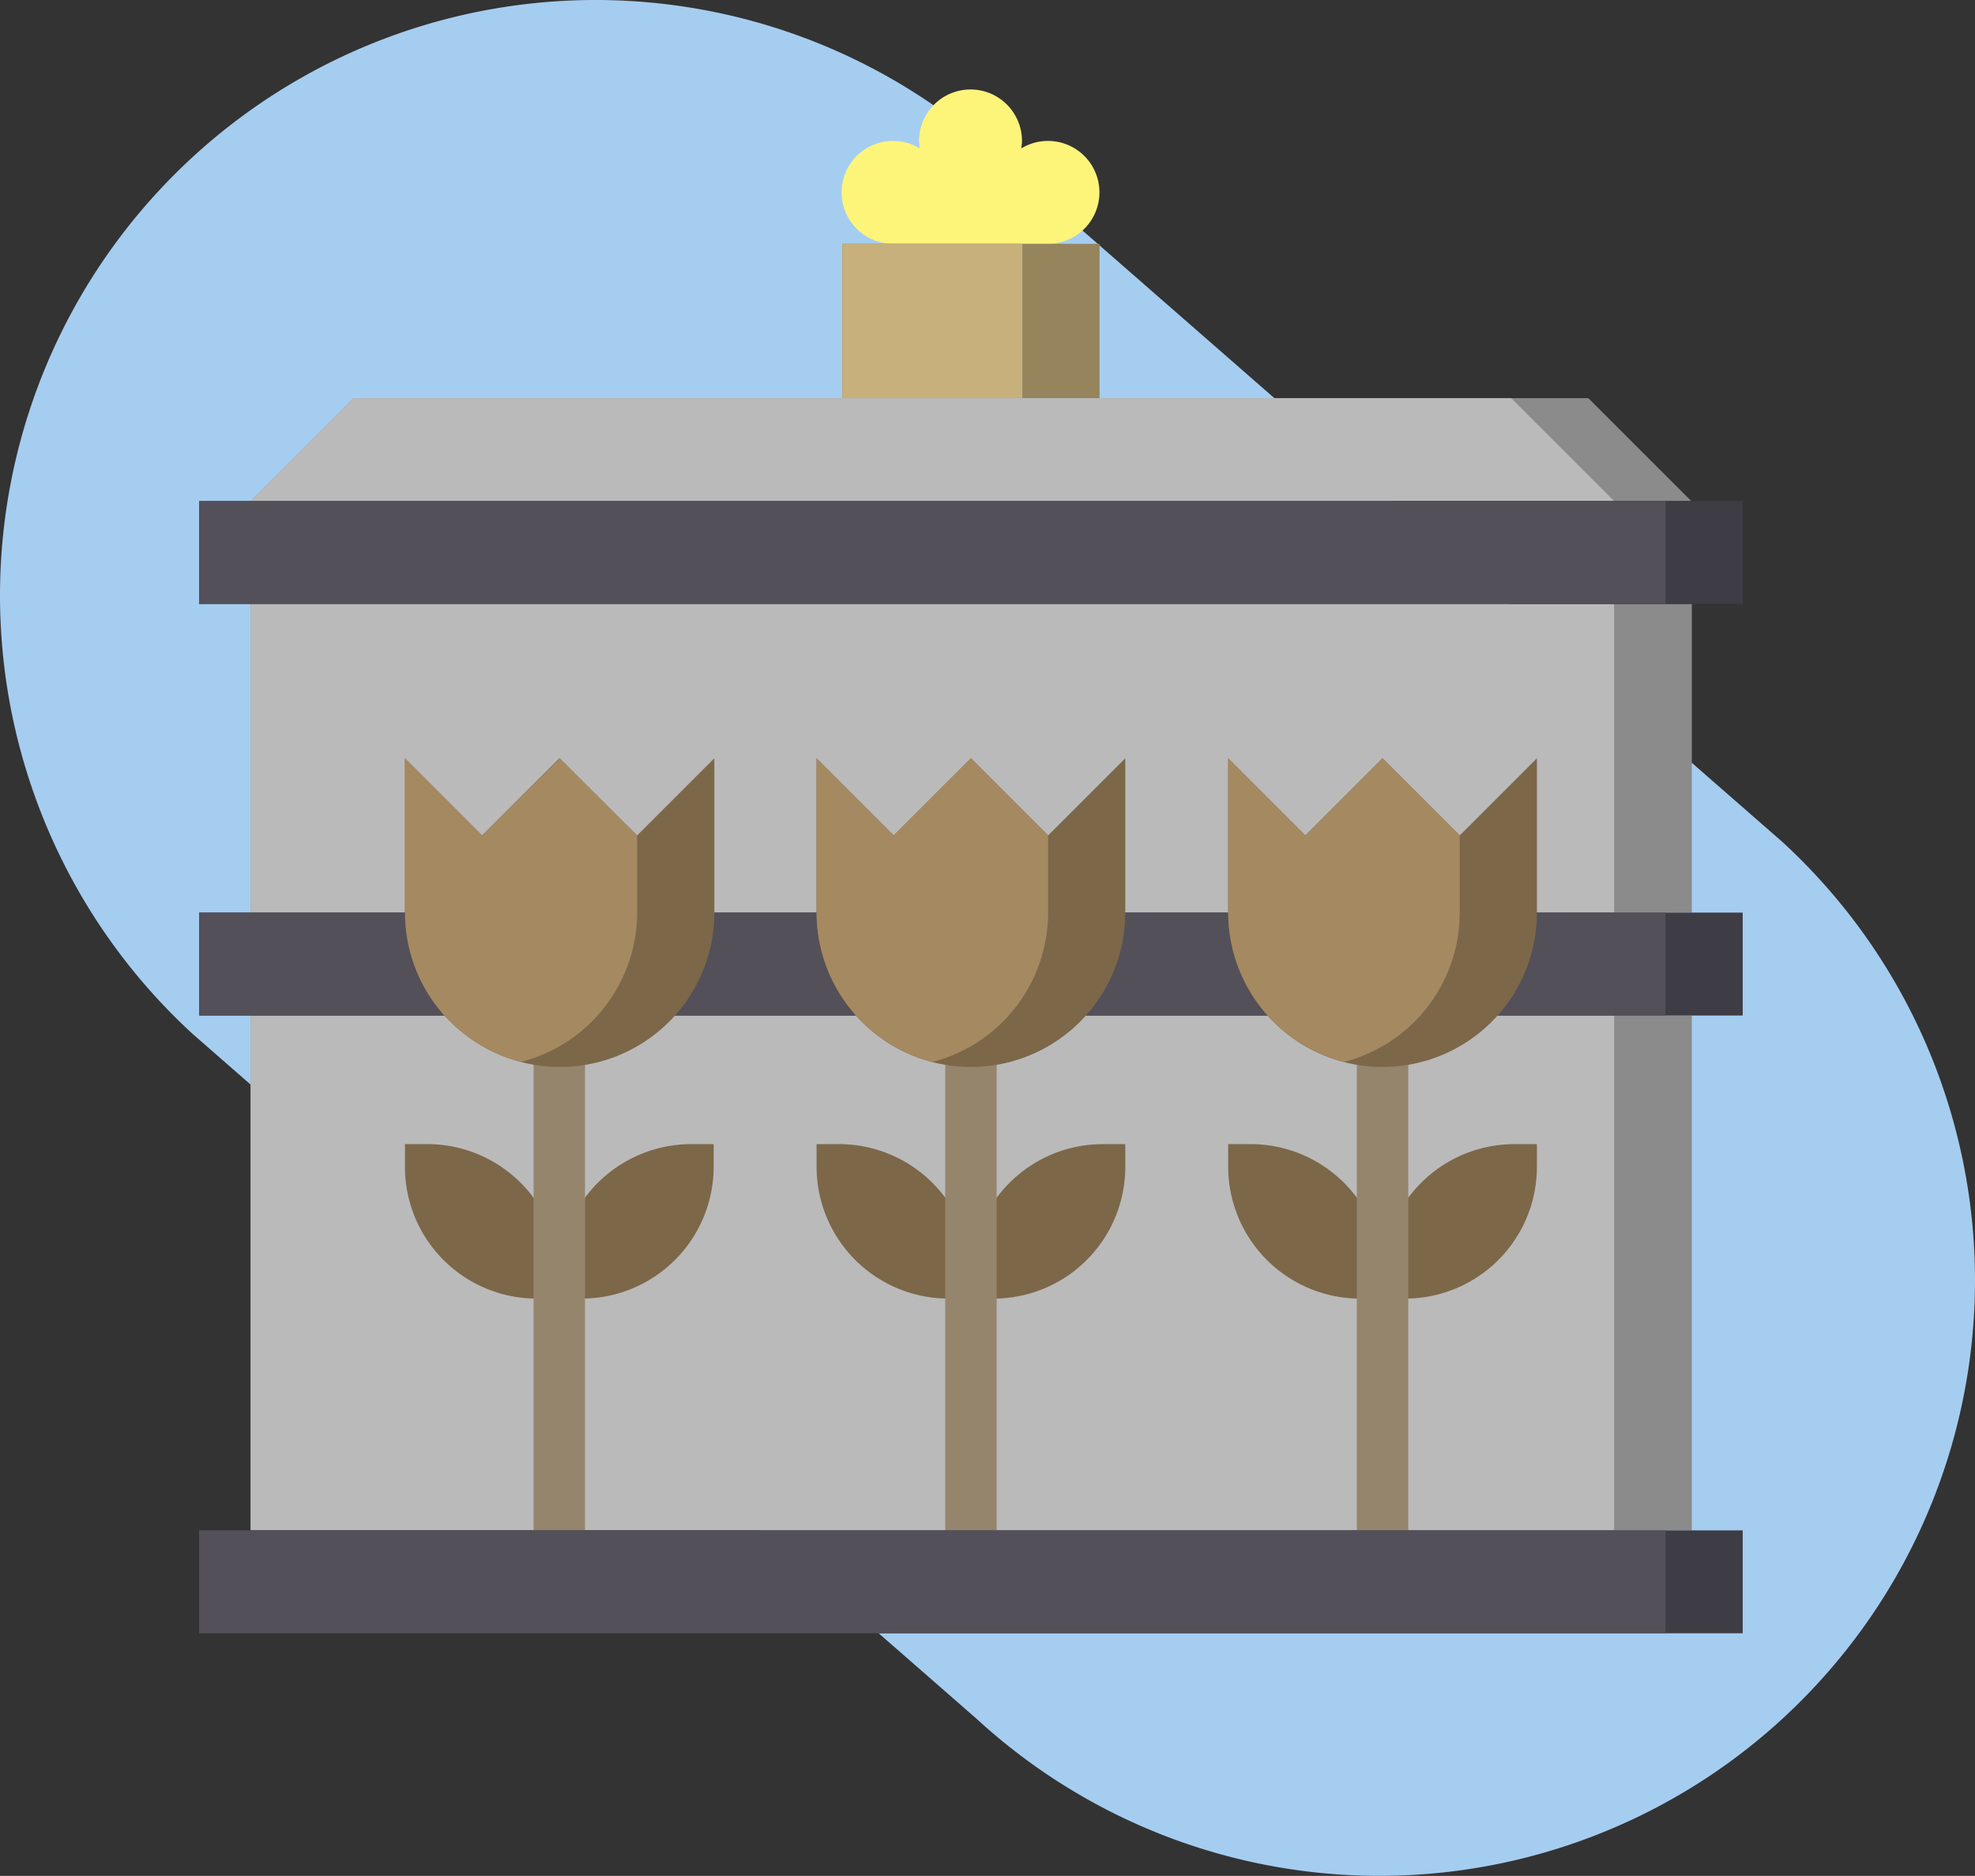<svg xmlns="http://www.w3.org/2000/svg" width="146.629" height="139.288" viewBox="0 0 146.629 139.288">
  <rect x="0" y="0" width="146.629" height="139.288" fill="#333333" stroke="none"/>
  <g id="Layer_2" data-name="Layer 2" transform="translate(-6.696 -10.366)">
    <g id="Layer_1" data-name="Layer 1">
      <path id="Trazado_229487" data-name="Trazado 229487" d="M18.34,24.69h0A44.19,44.19,0,0,1,80.79,22L139,72.86a44.2,44.2,0,0,1,2.7,62.45h0A44.19,44.19,0,0,1,79.21,138L21,87.14a44.2,44.2,0,0,1-2.66-62.45Z" fill="#a5cdf0"/>
    </g>
    <path id="Trazado_229488" data-name="Trazado 229488" d="M25.3,85.77h107V124H25.3Z" fill="#8b8b8b"/>
    <path id="Trazado_229489" data-name="Trazado 229489" d="M25.3,85.77H126.53V124H25.3Z" fill="#bababa"/>
    <g id="Grupo_124772" data-name="Grupo 124772">
      <path id="Trazado_229490" data-name="Trazado 229490" d="M112.21,98.19a9.79,9.79,0,0,1,6.91-2.87h1.68V97a9.78,9.78,0,0,1-9.78,9.79h-1.68v-1.68a9.75,9.75,0,0,1,2.87-6.92Z" fill="#7c6749"/>
      <path id="Trazado_229491" data-name="Trazado 229491" d="M106.48,98.19a9.83,9.83,0,0,0-6.92-2.87H97.88V97a9.8,9.8,0,0,0,9.78,9.79h1.68v-1.68a9.79,9.79,0,0,0-2.86-6.92Z" fill="#7c6749"/>
      <path id="Trazado_229492" data-name="Trazado 229492" d="M81.65,98.19a9.79,9.79,0,0,1,6.91-2.87h1.68V97a9.78,9.78,0,0,1-9.78,9.79H78.78v-1.68A9.75,9.75,0,0,1,81.65,98.19Z" fill="#7c6749"/>
      <path id="Trazado_229493" data-name="Trazado 229493" d="M75.92,98.19A9.83,9.83,0,0,0,69,95.32H67.32V97a9.8,9.8,0,0,0,9.78,9.79h1.68v-1.68A9.79,9.79,0,0,0,75.92,98.19Z" fill="#7c6749"/>
      <path id="Trazado_229494" data-name="Trazado 229494" d="M51.08,98.19A9.83,9.83,0,0,1,58,95.32h1.68V97a9.8,9.8,0,0,1-9.78,9.79H48.22v-1.68a9.79,9.79,0,0,1,2.86-6.92Z" fill="#7c6749"/>
      <path id="Trazado_229495" data-name="Trazado 229495" d="M45.35,98.19a9.79,9.79,0,0,0-6.91-2.87H36.76V97a9.78,9.78,0,0,0,9.78,9.79h1.68v-1.68A9.75,9.75,0,0,0,45.35,98.19Z" fill="#7c6749"/>
    </g>
    <path id="Trazado_229496" data-name="Trazado 229496" d="M25.3,55.21h107V78.13H25.3Z" fill="#8b8b8b"/>
    <path id="Trazado_229497" data-name="Trazado 229497" d="M25.3,55.21H126.53V78.13H25.3Z" fill="#bababa"/>
    <path id="Trazado_229498" data-name="Trazado 229498" d="M21.48,78.13h114.6v7.64H21.48Z" fill="#3e3c44"/>
    <path id="Trazado_229499" data-name="Trazado 229499" d="M21.48,78.13H130.35v7.64H21.48Z" fill="#53505a"/>
    <path id="Trazado_229500" data-name="Trazado 229500" d="M76.87,87.68h3.82V124H76.87Z" fill="#96856d"/>
    <path id="Trazado_229501" data-name="Trazado 229501" d="M107.43,87.68h3.82V124h-3.82Z" fill="#96856d"/>
    <path id="Trazado_229502" data-name="Trazado 229502" d="M46.31,87.68h3.82V124H46.31Z" fill="#96856d"/>
    <path id="Trazado_229503" data-name="Trazado 229503" d="M84.51,28.47a3.82,3.82,0,1,0-2-7.08,3.43,3.43,0,0,0,.06-.56,3.82,3.82,0,1,0-7.64,0,3.43,3.43,0,0,0,.06.56,3.82,3.82,0,1,0-2,7.08Z" fill="#fdf57a"/>
    <path id="Trazado_229504" data-name="Trazado 229504" d="M69.23,28.47h19.1V39.93H69.23Z" fill="#95845c"/>
    <path id="Trazado_229505" data-name="Trazado 229505" d="M69.23,28.47H82.6V39.93H69.23Z" fill="#c7b07b"/>
    <path id="Trazado_229506" data-name="Trazado 229506" d="M25.3,47.57l7.64-7.64h91.68l7.64,7.64Z" fill="#8b8b8b"/>
    <path id="Trazado_229507" data-name="Trazado 229507" d="M32.94,39.93,25.3,47.57H126.53l-7.64-7.64Z" fill="#bababa"/>
    <path id="Trazado_229508" data-name="Trazado 229508" d="M21.48,47.57h114.6v7.64H21.48Z" fill="#3e3c44"/>
    <path id="Trazado_229509" data-name="Trazado 229509" d="M21.48,47.57H130.35v7.64H21.48Z" fill="#53505a"/>
    <path id="Trazado_229510" data-name="Trazado 229510" d="M21.48,124h114.6v7.64H21.48Z" fill="#3e3c44"/>
    <path id="Trazado_229511" data-name="Trazado 229511" d="M21.48,124H130.35v7.64H21.48Z" fill="#53505a"/>
    <path id="Trazado_229512" data-name="Trazado 229512" d="M67.32,78.13V66.67l5.73,5.73,5.73-5.73,5.73,5.73,5.73-5.73V78.13a11.46,11.46,0,0,1-22.92,0Z" fill="#7c6749"/>
    <path id="Trazado_229513" data-name="Trazado 229513" d="M73.05,72.4l-5.73-5.73V78.13a11.47,11.47,0,0,0,8.6,11.09,11.46,11.46,0,0,0,8.59-11.09V72.4l-5.73-5.73Z" fill="#a58961"/>
    <path id="Trazado_229514" data-name="Trazado 229514" d="M97.88,78.13V66.67l5.73,5.73,5.73-5.73,5.73,5.73,5.73-5.73V78.13a11.46,11.46,0,1,1-22.92,0Z" fill="#7c6749"/>
    <path id="Trazado_229515" data-name="Trazado 229515" d="M103.61,72.4l-5.73-5.73V78.13a11.47,11.47,0,0,0,8.6,11.09,11.46,11.46,0,0,0,8.59-11.09V72.4l-5.73-5.73Z" fill="#a58961"/>
    <path id="Trazado_229516" data-name="Trazado 229516" d="M36.76,78.13V66.67l5.73,5.73,5.73-5.73L54,72.4l5.73-5.73V78.13a11.46,11.46,0,0,1-22.92,0Z" fill="#7c6749"/>
    <path id="Trazado_229517" data-name="Trazado 229517" d="M42.49,72.4l-5.73-5.73V78.13a11.46,11.46,0,0,0,8.59,11.09A11.47,11.47,0,0,0,54,78.13V72.4l-5.73-5.73Z" fill="#a58961"/>
  </g>
</svg>
